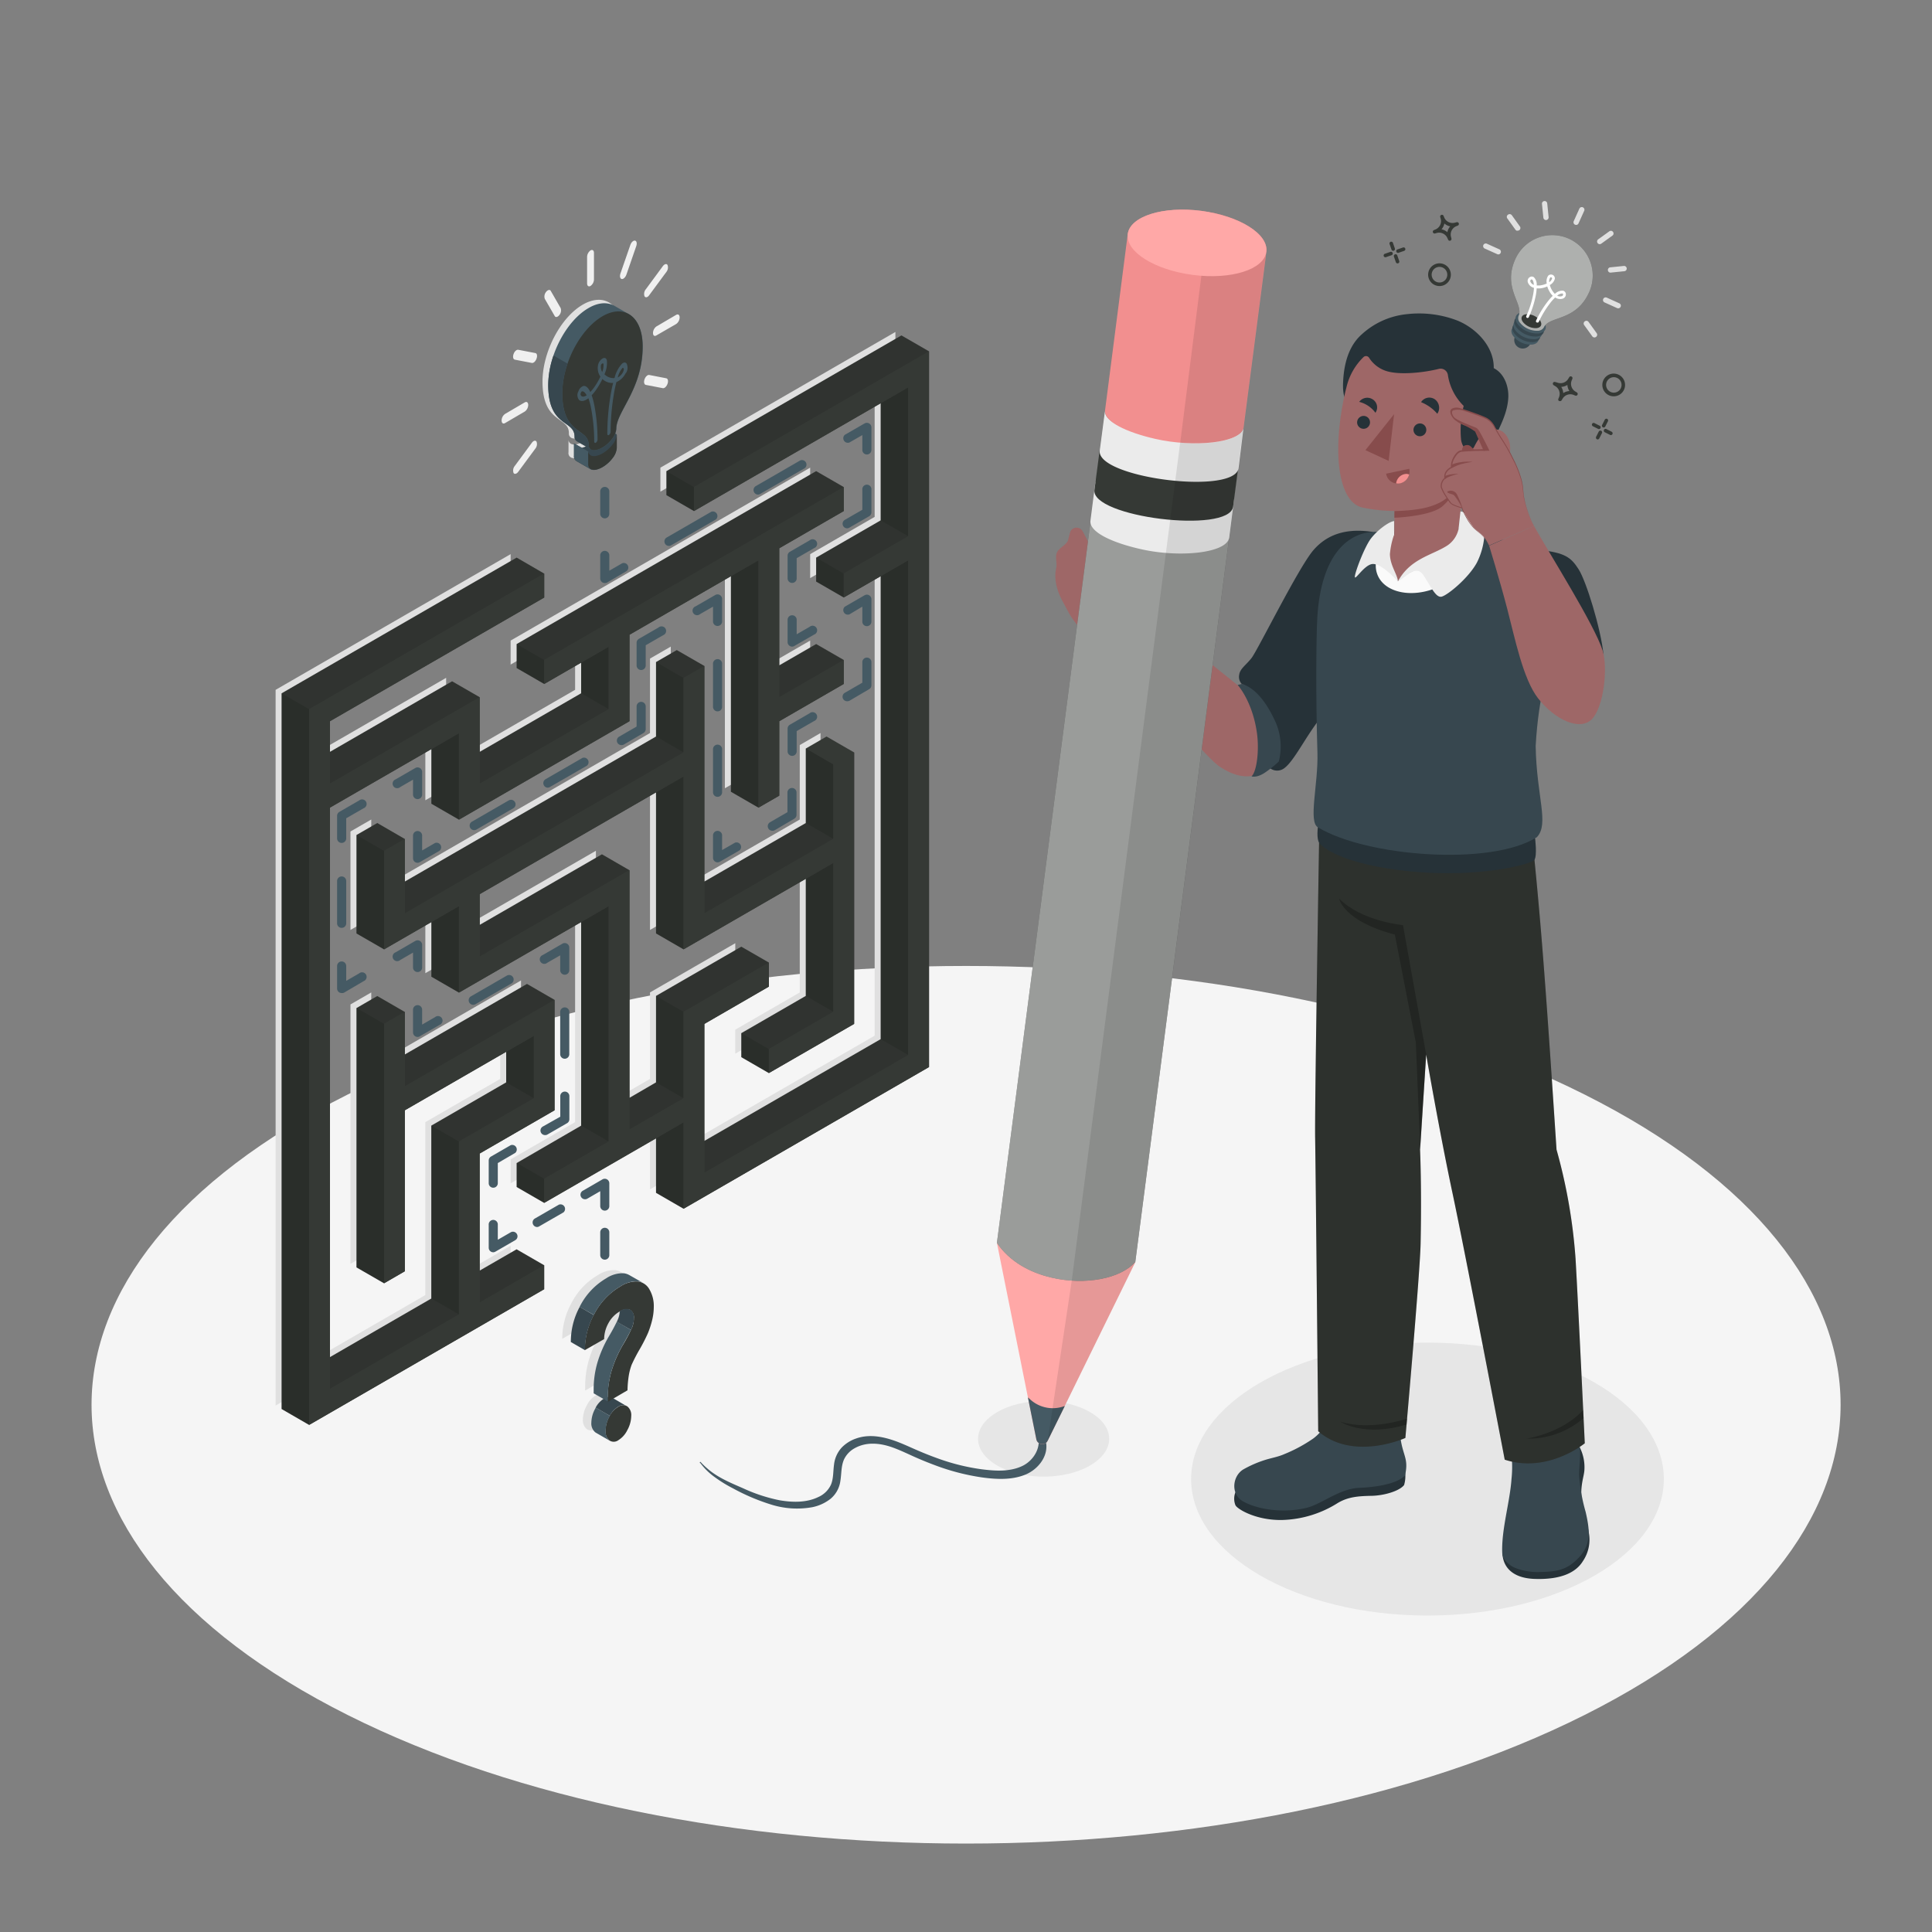 <svg xmlns="http://www.w3.org/2000/svg" viewBox="0 0 500 500"><rect x="0" y="0" width="500" height="500" fill="#808080" stroke="none"/><g id="freepik--Floor--inject-4"><path id="freepik--floor--inject-4" d="M90,443.85C1.59,399.5,1.59,327.6,90,283.25s231.68-44.35,320.06,0,88.38,116.25,0,160.6S178.36,488.2,90,443.85Z" style="fill:#f5f5f5"></path></g><g id="freepik--Shadows--inject-4"><ellipse id="freepik--Shadow--inject-4" cx="369.43" cy="382.78" rx="61.17" ry="35.32" style="fill:#e6e6e6"></ellipse><path id="freepik--shadow--inject-4" d="M282.09,365.44c6.63,3.82,6.63,10,0,13.84s-17.36,3.83-24,0-6.62-10,0-13.84S275.47,361.61,282.09,365.44Z" style="fill:#e6e6e6"></path><g id="freepik--shadow--inject-4"><polygon points="76.7 181.63 76.7 197.8 115.46 175.42 115.46 197.8 148.84 178.52 148.84 162.35 132.15 171.99 132.15 165.78 209.67 121.03 209.67 127.24 192.97 136.87 192.98 175.42 209.67 165.78 209.67 171.99 192.97 181.63 192.98 200.9 187.6 204 187.6 139.98 154.22 159.25 154.22 181.63 110.08 207.11 110.08 184.73 76.7 204 76.7 354.44 110.08 335.16 110.08 290.41 129.46 279.22 129.46 263.05 96.08 282.32 96.08 323.97 90.7 327.08 90.7 259.95 96.08 256.84 96.08 276.12 134.84 253.74 134.84 282.32 115.46 293.51 115.46 332.06 132.15 322.42 132.15 328.63 71.33 363.75 71.33 178.53 132.15 143.41 132.15 149.62 76.7 181.63" style="fill:#e0e0e0"></polygon><polygon points="231.73 271.13 168.22 307.8 168.22 285.43 132.15 306.25 132.15 300.05 148.84 290.41 148.84 229.49 110.08 251.86 110.08 229.49 90.7 240.67 90.7 215.19 96.08 212.09 96.08 231.36 168.22 189.71 168.22 170.44 173.6 167.34 173.6 231.36 206.98 212.09 206.98 192.82 212.35 189.71 212.35 259.95 190.29 272.69 190.29 266.48 206.98 256.84 206.98 218.3 168.22 240.67 168.22 195.92 115.46 226.38 115.46 242.55 154.22 220.18 154.22 287.31 168.22 279.22 168.22 256.84 190.29 244.1 190.29 250.31 173.6 259.95 173.6 298.49 226.36 268.03 226.36 139.98 209.67 149.61 209.67 143.41 226.36 133.77 226.36 95.22 170.91 127.24 170.91 121.03 231.73 85.91 231.73 271.13" style="fill:#e0e0e0"></polygon></g></g><g id="freepik--Labyrinth--inject-4"><g id="freepik--labyrinth--inject-4"><path d="M133.71,144.31,72.88,179.43V364.65L80,368.77l60.82-35.12v-6.21l-7.13-4.12-9.56,5.52V298.53l19.38-11.19V258.76l-7.13-4.12L104.77,272.9v-11l-7.13-4.12-5.38,3.11V328l7.14,4.12,5.37-3.11V287.34L131,272.19v7.93l-19.38,11.19v44.75L85.39,351.22V209l26.25-15.15V208l7.14,4.12,44.13-25.48V164.27l26.25-15.15V204.9l7.13,4.12,5.38-3.1V186.65L218.36,177V170.8l-7.14-4.12-9.55,5.52V141.89l16.69-9.63v-6.21l-7.14-4.12-77.51,44.75v6.21l7.13,4.12,9.56-5.52v7.93l-26.25,15.16V180.44L117,176.32,85.39,194.58v-7.93l55.45-32v-6.2Z" style="fill:#353935"></path><path d="M240.43,90.93l-7.14-4.12-60.82,35.12v6.21l7.13,4.12,48.32-27.9v30.31l-16.7,9.64v6.2l7.14,4.12,9.56-5.51V268.93l-45.63,26.34V265L199,255.33v-6.21L191.85,245l-22.07,12.74v22.38l-6.87,4v-58.9l-7.13-4.12-31.63,18.26V231.4l45.63-26.34v36.51l7.13,4.12,31.63-18.26v30.31l-16.69,9.64v6.21l7.13,4.12L221.05,265V194.73l-7.14-4.12-5.37,3.11V213l-26.25,15.15V172.35l-7.14-4.11-5.37,3.1v19.27l-65,37.53v-11L97.64,213l-5.38,3.1v25.48l7.14,4.12,12.24-7.07v14.14l7.14,4.12,31.62-18.26v52.69L133.71,301v6.2l7.13,4.12,28.94-16.7V308.7l7.13,4.12,63.52-36.67Z" style="fill:#353935"></path><g style="opacity:0.1"><polygon points="140.84 148.43 133.71 144.31 72.88 179.43 80.02 183.54 140.84 148.43"></polygon><polygon points="179.6 126.05 172.47 121.93 233.29 86.81 240.43 90.93 179.6 126.05"></polygon><polygon points="124.15 180.44 117.02 176.32 85.39 194.58 85.39 202.82 124.15 180.44"></polygon><polygon points="150.4 179.42 157.53 183.54 124.15 202.82 124.15 194.58 150.4 179.42"></polygon><polygon points="218.36 126.05 211.22 121.93 133.71 166.69 140.84 170.8 218.36 126.05"></polygon><polygon points="218.36 148.43 235.05 138.79 227.92 134.67 211.22 144.31 218.36 148.43"></polygon><polygon points="218.36 170.8 211.22 166.68 201.7 172.15 201.67 180.44 218.36 170.8"></polygon><polygon points="176.91 175.46 169.78 171.34 175.15 168.24 182.29 172.35 176.91 175.46"></polygon><polygon points="169.78 190.61 104.77 228.14 104.77 236.38 176.91 194.73 169.78 190.61"></polygon><polygon points="104.77 217.11 99.4 220.21 92.26 216.09 97.64 212.99 104.77 217.11"></polygon><polygon points="99.4 264.97 104.77 261.86 97.64 257.74 92.26 260.85 99.4 264.97"></polygon><polygon points="118.78 340.18 111.64 336.06 85.39 351.22 85.39 359.45 118.78 340.18"></polygon><polygon points="140.84 327.44 133.71 323.32 124.15 328.84 124.15 337.08 140.84 327.44"></polygon><polygon points="131.02 280.12 138.16 284.24 118.78 295.43 111.64 291.31 131.02 280.12"></polygon><polygon points="143.53 258.76 104.77 281.14 104.77 272.9 136.4 254.64 143.53 258.76"></polygon><polygon points="124.15 247.57 162.91 225.19 155.78 221.07 124.15 239.33 124.15 247.57"></polygon><polygon points="133.71 300.94 150.4 291.31 157.53 295.43 140.84 305.06 133.71 300.94"></polygon><polygon points="169.78 280.12 176.91 284.24 162.91 292.32 162.91 284.08 169.78 280.12"></polygon><polygon points="169.78 257.74 191.85 245 198.98 249.12 176.91 261.86 169.78 257.74"></polygon><polygon points="182.29 303.51 235.05 273.05 227.92 268.93 182.29 295.27 182.29 303.51"></polygon><polygon points="215.67 261.86 198.98 271.5 191.85 267.38 208.54 257.74 215.67 261.86"></polygon><polygon points="215.67 217.11 182.29 236.38 182.29 228.14 208.54 212.99 215.67 217.11"></polygon></g><g style="opacity:0.2"><polygon points="80.02 368.76 80.02 183.54 72.88 179.43 72.88 364.65 80.02 368.76"></polygon><polygon points="179.6 132.26 179.6 126.05 172.47 121.93 172.47 128.14 179.6 132.26"></polygon><polygon points="157.53 183.54 157.53 167.37 150.4 171.49 150.4 179.42 157.53 183.54"></polygon><polygon points="140.84 177.01 140.84 170.8 133.71 166.69 133.71 172.89 140.84 177.01"></polygon><polygon points="235.05 138.79 227.92 134.67 227.92 104.36 235.05 100.24 235.05 138.79"></polygon><polygon points="218.36 154.63 218.36 148.43 211.22 144.31 211.22 150.51 218.36 154.63"></polygon><polygon points="196.29 209.02 189.16 204.91 189.16 149.12 196.29 145 196.29 209.02"></polygon><polygon points="176.91 194.73 176.91 175.46 169.78 171.34 169.78 190.61 176.91 194.73"></polygon><polygon points="99.4 245.69 99.4 220.21 92.26 216.09 92.26 241.57 99.4 245.69"></polygon><polygon points="176.91 200.94 169.78 205.06 169.78 241.57 176.91 245.69 176.91 200.94"></polygon><polygon points="118.78 212.13 118.78 189.75 111.64 193.87 111.64 208.01 118.78 212.13"></polygon><polygon points="99.4 332.1 99.4 264.97 92.26 260.85 92.26 327.98 99.4 332.1"></polygon><polygon points="118.78 340.18 118.78 295.43 111.64 291.31 111.64 336.06 118.78 340.18"></polygon><polygon points="138.16 284.24 138.16 268.07 131.02 272.19 131.02 280.12 138.16 284.24"></polygon><polygon points="118.78 256.88 118.78 234.5 111.64 238.62 111.64 252.76 118.78 256.88"></polygon><polygon points="150.4 238.62 157.53 234.5 157.53 295.43 150.4 291.31 150.4 238.62"></polygon><polygon points="140.84 311.27 133.71 307.15 133.71 300.94 140.84 305.06 140.84 311.27"></polygon><polygon points="176.91 284.24 176.91 261.86 169.78 257.74 169.78 280.12 176.91 284.24"></polygon><polygon points="176.91 312.82 176.91 290.45 169.78 294.57 169.78 308.7 176.91 312.82"></polygon><polygon points="235.05 273.05 235.05 145 227.92 149.12 227.92 268.93 235.05 273.05"></polygon><polygon points="198.98 277.71 198.98 271.5 191.85 267.38 191.85 273.59 198.98 277.71"></polygon><polygon points="215.67 261.86 215.67 223.31 208.54 227.44 208.54 257.74 215.67 261.86"></polygon><polygon points="215.67 217.11 215.67 197.84 208.54 193.72 208.54 212.99 215.67 217.11"></polygon></g><polygon points="85.39 186.65 85.39 202.82 124.15 180.44 124.15 202.82 157.53 183.54 157.53 167.37 140.84 177.01 140.84 170.8 218.36 126.05 218.36 132.26 201.67 141.89 201.67 180.44 218.36 170.8 218.36 177.01 201.67 186.65 201.67 205.92 196.29 209.02 196.29 145 162.91 164.27 162.91 186.65 118.78 212.13 118.78 189.75 85.39 209.02 85.39 359.45 118.78 340.18 118.78 295.43 138.16 284.24 138.16 268.07 104.77 287.34 104.77 328.99 99.4 332.1 99.4 264.97 104.77 261.86 104.77 281.14 143.53 258.76 143.53 287.34 124.15 298.53 124.15 337.08 140.84 327.44 140.84 333.65 80.02 368.76 80.02 183.54 140.84 148.43 140.84 154.63 85.39 186.65" style="fill:#353935"></polygon><polygon points="240.43 276.15 176.91 312.82 176.91 290.45 140.84 311.27 140.84 305.06 157.53 295.43 157.53 234.5 118.78 256.88 118.78 234.5 99.4 245.69 99.4 220.21 104.77 217.11 104.77 236.38 176.91 194.73 176.91 175.46 182.29 172.35 182.29 236.38 215.67 217.11 215.67 197.84 221.05 194.73 221.05 264.96 198.98 277.71 198.98 271.5 215.67 261.86 215.67 223.31 176.91 245.69 176.91 200.94 124.15 231.4 124.15 247.57 162.91 225.19 162.91 292.32 176.91 284.24 176.91 261.86 198.98 249.12 198.98 255.33 182.29 264.97 182.29 303.51 235.05 273.05 235.05 145 218.36 154.63 218.36 148.43 235.05 138.79 235.05 100.24 179.6 132.26 179.6 126.05 240.43 90.93 240.43 276.15" style="fill:#353935"></polygon></g></g><g id="freepik--Line--inject-4"><g id="freepik--line--inject-4"><path d="M156.52,326h0a1.18,1.18,0,0,1-1.18-1.18v-5.89a1.18,1.18,0,0,1,1.18-1.18h0a1.17,1.17,0,0,1,1.17,1.18v5.89A1.17,1.17,0,0,1,156.52,326Z" style="fill:#455a64"></path><path d="M156.52,313.31h0a1.18,1.18,0,0,1-1.18-1.18v-3.85L152,310.21a1.18,1.18,0,0,1-1.61-.43,1.17,1.17,0,0,1,.43-1.61l5.1-2.95a1.18,1.18,0,0,1,1.77,1v5.89A1.17,1.17,0,0,1,156.52,313.31Z" style="fill:#455a64"></path><path d="M139,317.55a1.16,1.16,0,0,1-1-.59,1.17,1.17,0,0,1,.43-1.61l6.22-3.59a1.18,1.18,0,0,1,1.18,2l-6.23,3.59A1.1,1.1,0,0,1,139,317.55Z" style="fill:#455a64"></path><path d="M127.65,324.09a1.27,1.27,0,0,1-.59-.16,1.18,1.18,0,0,1-.58-1V317a1.18,1.18,0,1,1,2.35,0v3.85l3.34-1.93a1.17,1.17,0,0,1,1.6.44,1.16,1.16,0,0,1-.43,1.6l-5.1,2.95A1.21,1.21,0,0,1,127.65,324.09Z" style="fill:#455a64"></path><path d="M127.65,307.38a1.17,1.17,0,0,1-1.17-1.17v-5.89a1.18,1.18,0,0,1,.58-1l5.11-2.95a1.18,1.18,0,0,1,1.17,2L128.83,301v5.21A1.17,1.17,0,0,1,127.65,307.38Z" style="fill:#455a64"></path><path d="M141.05,293.76a1.18,1.18,0,0,1-.59-2.2L145,289v-5.21a1.18,1.18,0,1,1,2.35,0v5.89a1.18,1.18,0,0,1-.59,1l-5.1,2.94A1.14,1.14,0,0,1,141.05,293.76Z" style="fill:#455a64"></path><path d="M146.15,274a1.17,1.17,0,0,1-1.17-1.18V262a1.18,1.18,0,1,1,2.35,0v10.89A1.18,1.18,0,0,1,146.15,274Z" style="fill:#455a64"></path><path d="M146.15,252.26a1.17,1.17,0,0,1-1.17-1.17v-3.85l-3.34,1.92a1.18,1.18,0,1,1-1.18-2l5.1-2.94a1.18,1.18,0,0,1,1.18,0,1.17,1.17,0,0,1,.59,1v5.89A1.17,1.17,0,0,1,146.15,252.26Z" style="fill:#455a64"></path><path d="M122.47,260.05a1.18,1.18,0,0,1-.59-2.2l9.29-5.36a1.17,1.17,0,0,1,1.61.43,1.19,1.19,0,0,1-.43,1.61l-9.3,5.36A1.1,1.1,0,0,1,122.47,260.05Z" style="fill:#455a64"></path><path d="M108.07,268.36a1.14,1.14,0,0,1-.59-.16,1.18,1.18,0,0,1-.59-1v-5.89a1.18,1.18,0,0,1,2.36,0v3.85l3.33-1.92a1.18,1.18,0,1,1,1.18,2l-5.1,2.94A1.14,1.14,0,0,1,108.07,268.36Z" style="fill:#455a64"></path><path d="M108.07,251.56a1.18,1.18,0,0,1-1.18-1.18v-3.85l-3.33,1.93a1.18,1.18,0,1,1-1.18-2l5.1-2.95a1.18,1.18,0,0,1,1.77,1v5.89A1.18,1.18,0,0,1,108.07,251.56Z" style="fill:#455a64"></path><path d="M88.42,257a1.23,1.23,0,0,1-.59-.15,1.19,1.19,0,0,1-.59-1V250a1.18,1.18,0,0,1,2.36,0v3.85l3.33-1.93a1.18,1.18,0,1,1,1.18,2l-5.1,3A1.23,1.23,0,0,1,88.42,257Z" style="fill:#455a64"></path><path d="M88.42,240.13A1.17,1.17,0,0,1,87.24,239V228a1.18,1.18,0,0,1,2.36,0v11A1.17,1.17,0,0,1,88.42,240.13Z" style="fill:#455a64"></path><path d="M88.42,218.15A1.18,1.18,0,0,1,87.24,217v-5.89a1.19,1.19,0,0,1,.59-1l5.1-2.94a1.18,1.18,0,1,1,1.18,2l-4.51,2.6V217A1.18,1.18,0,0,1,88.42,218.15Z" style="fill:#455a64"></path><path d="M108.07,206.81a1.18,1.18,0,0,1-1.18-1.18v-3.85l-3.33,1.92a1.18,1.18,0,1,1-1.18-2l5.1-2.94a1.18,1.18,0,0,1,1.77,1v5.89A1.18,1.18,0,0,1,108.07,206.81Z" style="fill:#455a64"></path><path d="M108.07,223.29a1.23,1.23,0,0,1-.59-.15,1.2,1.2,0,0,1-.59-1v-5.89a1.18,1.18,0,0,1,2.36,0v3.85l3.33-1.93a1.18,1.18,0,0,1,1.18,2l-5.1,2.95A1.23,1.23,0,0,1,108.07,223.29Z" style="fill:#455a64"></path><path d="M122.7,214.85a1.2,1.2,0,0,1-1-.59,1.18,1.18,0,0,1,.43-1.61l9.54-5.51a1.17,1.17,0,0,1,1.6.44,1.16,1.16,0,0,1-.43,1.6l-9.53,5.51A1.24,1.24,0,0,1,122.7,214.85Zm19.07-11a1.16,1.16,0,0,1-1-.59,1.17,1.17,0,0,1,.43-1.61l9.53-5.5a1.18,1.18,0,0,1,1.18,2l-9.54,5.5A1.1,1.1,0,0,1,141.77,203.84Z" style="fill:#455a64"></path><path d="M160.83,192.83a1.17,1.17,0,0,1-.59-2.19l4.51-2.61v-5.21a1.18,1.18,0,0,1,2.36,0v5.89a1.19,1.19,0,0,1-.59,1l-5.1,3A1.26,1.26,0,0,1,160.83,192.83Z" style="fill:#455a64"></path><path d="M165.93,173.4a1.18,1.18,0,0,1-1.18-1.18v-5.89a1.19,1.19,0,0,1,.59-1l5.1-2.94a1.18,1.18,0,1,1,1.18,2l-4.51,2.6v5.21A1.18,1.18,0,0,1,165.93,173.4Z" style="fill:#455a64"></path><path d="M185.7,162a1.17,1.17,0,0,1-1.17-1.17V157l-3.34,1.92a1.18,1.18,0,1,1-1.17-2l5.1-2.94a1.18,1.18,0,0,1,1.76,1v5.89A1.17,1.17,0,0,1,185.7,162Z" style="fill:#455a64"></path><path d="M185.7,206.22a1.17,1.17,0,0,1-1.17-1.18V194a1.18,1.18,0,1,1,2.35,0v11A1.18,1.18,0,0,1,185.7,206.22Zm0-22.12a1.17,1.17,0,0,1-1.17-1.17V171.87a1.18,1.18,0,1,1,2.35,0v11.06A1.17,1.17,0,0,1,185.7,184.1Z" style="fill:#455a64"></path><path d="M185.7,223.17a1.1,1.1,0,0,1-.58-.16,1.17,1.17,0,0,1-.59-1V216.1a1.18,1.18,0,0,1,2.35,0V220l3.34-1.92a1.18,1.18,0,0,1,1.17,2l-5.1,2.94A1.11,1.11,0,0,1,185.7,223.17Z" style="fill:#455a64"></path><path d="M199.87,215a1.18,1.18,0,0,1-.59-2.2l4.51-2.61V205a1.18,1.18,0,0,1,2.35,0v5.89a1.17,1.17,0,0,1-.59,1l-5.1,3A1.1,1.1,0,0,1,199.87,215Z" style="fill:#455a64"></path><path d="M205,195.62a1.17,1.17,0,0,1-1.17-1.18v-5.89a1.17,1.17,0,0,1,.59-1l5.1-2.95a1.18,1.18,0,1,1,1.17,2l-4.51,2.6v5.21A1.18,1.18,0,0,1,205,195.62Z" style="fill:#455a64"></path><path d="M219.24,181.48a1.17,1.17,0,0,1-.59-2.19l4.52-2.61v-5.21a1.18,1.18,0,1,1,2.35,0v5.89a1.17,1.17,0,0,1-.59,1l-5.1,3A1.23,1.23,0,0,1,219.24,181.48Z" style="fill:#455a64"></path><path d="M224.34,162.05a1.17,1.17,0,0,1-1.17-1.18V157L219.83,159a1.18,1.18,0,0,1-1.18-2l5.11-2.95a1.18,1.18,0,0,1,1.76,1v5.89A1.18,1.18,0,0,1,224.34,162.05Z" style="fill:#455a64"></path><path d="M205,167.35a1.1,1.1,0,0,1-.58-.16,1.17,1.17,0,0,1-.59-1v-5.89a1.18,1.18,0,0,1,2.35,0v3.85l3.34-1.92a1.18,1.18,0,1,1,1.17,2l-5.1,2.94A1.11,1.11,0,0,1,205,167.35Z" style="fill:#455a64"></path><path d="M205,150.86a1.17,1.17,0,0,1-1.17-1.17V143.8a1.17,1.17,0,0,1,.59-1l5.1-2.95a1.18,1.18,0,1,1,1.17,2l-4.51,2.61v5.21A1.17,1.17,0,0,1,205,150.86Z" style="fill:#455a64"></path><path d="M219.24,136.73a1.18,1.18,0,0,1-.59-2.2l4.52-2.6v-5.21a1.18,1.18,0,1,1,2.35,0v5.89a1.17,1.17,0,0,1-.59,1l-5.1,2.94A1.14,1.14,0,0,1,219.24,136.73Z" style="fill:#455a64"></path><path d="M224.34,117.62a1.17,1.17,0,0,1-1.17-1.17V112.6l-3.34,1.92a1.18,1.18,0,0,1-1.18-2l5.11-2.94a1.18,1.18,0,0,1,1.76,1v5.89A1.17,1.17,0,0,1,224.34,117.62Z" style="fill:#455a64"></path><path d="M173.14,141.29a1.17,1.17,0,0,1-.59-2.19l11.53-6.66a1.18,1.18,0,0,1,1.18,2l-11.53,6.66A1.23,1.23,0,0,1,173.14,141.29ZM196.19,128a1.18,1.18,0,0,1-.59-2.2l11.53-6.66a1.18,1.18,0,0,1,1.18,2l-11.53,6.66A1.14,1.14,0,0,1,196.19,128Z" style="fill:#455a64"></path><path d="M156.52,150.89a1.2,1.2,0,0,1-.59-.15,1.17,1.17,0,0,1-.59-1v-5.89a1.18,1.18,0,1,1,2.35,0v3.85l3.33-1.93a1.18,1.18,0,0,1,1.18,2l-5.1,3A1.26,1.26,0,0,1,156.52,150.89Z" style="fill:#455a64"></path><path d="M156.52,134.15a1.18,1.18,0,0,1-1.18-1.18v-5.89a1.18,1.18,0,0,1,2.35,0V133A1.17,1.17,0,0,1,156.52,134.15Z" style="fill:#455a64"></path></g></g><g id="freepik--Icons--inject-4"><g id="freepik--idea-icon--inject-4"><path d="M150.82,78.84c-5.75,3.33-10.42,12.24-10.42,19.91,0,11,6.83,8.92,6.83,13.36a1.24,1.24,0,0,0,1.05,1.35c1.4.27,3.68-1,5.08-2.93a4.64,4.64,0,0,0,1-2.57h0c0-4.44,6.83-10.21,6.83-21.24C161.24,79.05,156.57,75.52,150.82,78.84Zm6,14.71a4.74,4.74,0,0,1-2.4,2.33c-.22.86-.44,1.87-.64,3a61.2,61.2,0,0,0-.86,9.86,1,1,0,0,1-.42.83h0c-.23.14-.42,0-.43-.31A62.11,62.11,0,0,1,153,99.13c.18-1.1.4-2.12.63-3a3.2,3.2,0,0,1-1.1-.08,3.71,3.71,0,0,1-1.68-.92,19,19,0,0,1-1.68,2.86,13,13,0,0,1-1.1,1.35,17.7,17.7,0,0,1,.63,2.32,47.13,47.13,0,0,1,.89,9.15,1,1,0,0,1-.44.81c-.24.13-.43,0-.42-.34a47.29,47.29,0,0,0-.86-8.86,15.38,15.38,0,0,0-.65-2.31c-1.05.81-1.9.88-2.39.45a2,2,0,0,1-.19-2.26,2.19,2.19,0,0,1,1.17-1.33c.68-.21,1.34.33,1.91,1.52a10.56,10.56,0,0,0,1-1.21,17.6,17.6,0,0,0,1.6-2.77,3.93,3.93,0,0,1-.63-2.86,2.68,2.68,0,0,1,1.16-1.81c.57-.33,1-.15,1.16.47a7.25,7.25,0,0,1-.63,3.59,3.31,3.31,0,0,0,1.6.91,2.65,2.65,0,0,0,1,.06,8.41,8.41,0,0,1,1.91-3.72c.45-.37.87-.38,1.17,0A2.53,2.53,0,0,1,156.84,93.55Z" style="fill:#e0e0e0"></path><path d="M154.53,109.36v3.53a4.75,4.75,0,0,1-1.09,2.65c-1.44,1.94-3.8,3.3-5.24,3a1.28,1.28,0,0,1-1.07-1.49V113.9A1.26,1.26,0,0,0,148.2,115c1.44.28,3.8-1.08,5.24-3A4.7,4.7,0,0,0,154.53,109.36Z" style="fill:#e0e0e0"></path><path d="M156,110.26a4.7,4.7,0,0,1-1.09,2.64,7.69,7.69,0,0,1-4.36,3l-2-1.13V118a1.37,1.37,0,0,0,.58,1.31l3.68,2.12a1.25,1.25,0,0,0,.46.16c1.44.28,3.79-1.08,5.23-3a4.75,4.75,0,0,0,1.09-2.65v-3.53Z" style="fill:#37474f"></path><path d="M149.18,119.28l3.68,2.12a1.25,1.25,0,0,0,.46.16,2.37,2.37,0,0,0,.47,0l-1.55-1.52v-3.18l-1.69-1h0l-2-1.13V118A1.37,1.37,0,0,0,149.18,119.28Z" style="fill:#455a64"></path><path d="M159.11,79.2c-1.83-1.06-4.21-1-6.82.54-5.75,3.32-10.41,12.24-10.41,19.91,0,11,6.82,8.92,6.82,13.36a1.29,1.29,0,0,0,.59,1.18l3.64,2.1a1.33,1.33,0,0,0,.46.17c1.41.27,3.68-1,5.09-2.93a4.64,4.64,0,0,0,1.05-2.57c0-4.44,6.82-10.21,6.82-21.24,0-4.19-1.39-7.15-3.6-8.42Z" style="fill:#455a64"></path><path d="M161.05,95.28a6.42,6.42,0,0,0-1.19,2.42,3.24,3.24,0,0,0,1.38-1.41c.08-.16.33-.72.12-1A.19.19,0,0,0,161.05,95.28Z" style="fill:#353935"></path><path d="M155.85,94.09a.65.65,0,0,0-.33.5,2.65,2.65,0,0,0,.33,1.69,4.64,4.64,0,0,0,.33-2.07C156.14,94.05,156.07,94,155.85,94.09Z" style="fill:#353935"></path><path d="M150.64,101.29l-.06,0a.66.66,0,0,0-.24.36.68.68,0,0,0,.12.84c.27.23.76.22,1.37-.19C151.37,101.48,150.93,101.2,150.64,101.29Z" style="fill:#353935"></path><path d="M155.93,81.84c-5.75,3.33-10.41,12.24-10.41,19.91,0,11,6.82,8.92,6.82,13.36a1.24,1.24,0,0,0,1,1.35c1.41.27,3.68-1,5.09-2.93a4.64,4.64,0,0,0,1.05-2.57h0c0-4.44,6.82-10.21,6.82-21.24C166.35,82.05,161.69,78.52,155.93,81.84Zm6,14.71a4.78,4.78,0,0,1-2.4,2.33c-.23.86-.45,1.87-.64,3a59.85,59.85,0,0,0-.86,9.86,1.07,1.07,0,0,1-.43.83h0c-.24.14-.43,0-.43-.31a61.39,61.39,0,0,1,.88-10.17c.19-1.1.4-2.13.64-3a3.17,3.17,0,0,1-1.1-.08,3.8,3.8,0,0,1-1.69-.92,18.65,18.65,0,0,1-1.68,2.86,10.82,10.82,0,0,1-1.1,1.35,17.18,17.18,0,0,1,.64,2.32,46.67,46.67,0,0,1,.88,9.14,1.07,1.07,0,0,1-.43.82c-.24.13-.43,0-.43-.34a46.33,46.33,0,0,0-.86-8.86,15.51,15.51,0,0,0-.64-2.31c-1.05.81-1.9.87-2.4.45a2,2,0,0,1-.18-2.26,2.16,2.16,0,0,1,1.17-1.33c.68-.21,1.34.33,1.9,1.52a10.39,10.39,0,0,0,1-1.21,17.37,17.37,0,0,0,1.61-2.77,3.88,3.88,0,0,1-.63-2.86,2.63,2.63,0,0,1,1.15-1.81c.58-.33,1-.15,1.16.47a7,7,0,0,1-.63,3.59,3.35,3.35,0,0,0,1.61.91,2.64,2.64,0,0,0,1,.06A8.32,8.32,0,0,1,161,94.1c.45-.37.88-.38,1.17,0A2.53,2.53,0,0,1,162,96.55Z" style="fill:#353935"></path><path d="M159.64,112.36v3.53a4.75,4.75,0,0,1-1.09,2.65c-1.44,1.94-3.79,3.3-5.23,3a1.3,1.3,0,0,1-1.08-1.49v-3.18a1.28,1.28,0,0,0,1.08,1.14c1.44.28,3.79-1.08,5.23-3A4.7,4.7,0,0,0,159.64,112.36Z" style="fill:#353935"></path><path d="M152.89,116.26c-.54-.31-3.48-2-3.6-2.07a1.29,1.29,0,0,1-.59-1.18c0-4.44-6.82-2.33-6.82-13.36A24,24,0,0,1,143.25,92c1.26.73,2.89,1.68,3.64,2.1a24,24,0,0,0-1.37,7.68c0,11,6.82,8.92,6.82,13.36A1.28,1.28,0,0,0,152.89,116.26Z" style="fill:#37474f"></path><path d="M153.39,116.46a1.33,1.33,0,0,1-.46-.17A1.57,1.57,0,0,0,153.39,116.46Z" style="fill:#37474f"></path><path d="M152.83,74c-.49.29-.89,0-.89-.67V66.5a2.14,2.14,0,0,1,.89-1.7c.49-.28.89,0,.89.67v6.82A2.12,2.12,0,0,1,152.83,74Z" style="fill:#f0f0f0"></path><path d="M144.77,81.52c-.43.57-1,.69-1.21.27L141,77.36a1.86,1.86,0,0,1,.32-1.8c.43-.57,1-.69,1.22-.27l2.55,4.43A1.86,1.86,0,0,1,144.77,81.52Z" style="fill:#f0f0f0"></path><path d="M138.86,92.8c-.24.71-.78,1.21-1.21,1.13l-4.42-.85c-.43-.08-.57-.72-.33-1.43s.79-1.21,1.21-1.13l4.43.85C139,91.45,139.11,92.09,138.86,92.8Z" style="fill:#f0f0f0"></path><path d="M136.7,104.8a2.14,2.14,0,0,1-.88,1.7l-5.12,3c-.49.28-.88,0-.88-.67a2.11,2.11,0,0,1,.88-1.7l5.12-3C136.31,103.85,136.7,104.15,136.7,104.8Z" style="fill:#f0f0f0"></path><path d="M138.86,114.31a1.86,1.86,0,0,1-.32,1.8l-4.43,6c-.42.57-1,.69-1.21.27a1.86,1.86,0,0,1,.33-1.8l4.42-6C138.08,114,138.62,113.88,138.86,114.31Z" style="fill:#f0f0f0"></path><path d="M166.8,98.18c.25-.71.79-1.22,1.21-1.14l4.43.86c.42.08.57.72.32,1.42s-.78,1.22-1.21,1.14l-4.42-.85C166.7,99.52,166.56,98.88,166.8,98.18Z" style="fill:#f0f0f0"></path><path d="M169,86.18a2.12,2.12,0,0,1,.89-1.7l5.11-3c.49-.28.89,0,.89.67a2.15,2.15,0,0,1-.89,1.7l-5.11,2.95C169.36,87.13,169,86.83,169,86.18Z" style="fill:#f0f0f0"></path><path d="M166.8,76.67a1.87,1.87,0,0,1,.33-1.8l4.42-6c.43-.58,1-.7,1.21-.27a1.86,1.86,0,0,1-.32,1.8l-4.43,6C167.59,77,167.05,77.1,166.8,76.67Z" style="fill:#f0f0f0"></path><path d="M160.9,72.21c-.43-.08-.57-.72-.33-1.43l2.56-7.38c.24-.71.78-1.21,1.21-1.13s.57.72.32,1.43l-2.55,7.38C161.86,71.78,161.32,72.29,160.9,72.21Z" style="fill:#f0f0f0"></path></g><g id="freepik--question-icon--inject-4"><path d="M154.13,361.15a2.07,2.07,0,0,1,2.36-.1,2.91,2.91,0,0,1,1,2.5,7.66,7.66,0,0,1-1,3.62,6.35,6.35,0,0,1-2.32,2.62,2,2,0,0,1-2.32.06,3,3,0,0,1-1-2.51,7.69,7.69,0,0,1,1-3.6A6.14,6.14,0,0,1,154.13,361.15Z" style="fill:#e0e0e0"></path><path d="M150.51,343.63l-5,2.86a19.27,19.27,0,0,1,2.5-9.47,17.66,17.66,0,0,1,6.68-7,7.56,7.56,0,0,1,4.55-1.31,4,4,0,0,1,3,2.05,8.53,8.53,0,0,1,1.12,4.55,14.61,14.61,0,0,1-.36,3.13,23,23,0,0,1-1.13,3.61,43,43,0,0,1-2.18,4.24,41.64,41.64,0,0,0-2.06,4,14.25,14.25,0,0,0-.7,2.59,27.1,27.1,0,0,0-.36,4l-5.13,3,0-1.13a24.53,24.53,0,0,1,.93-6.68,30.54,30.54,0,0,1,3-6.92,43.46,43.46,0,0,0,2.42-4.63,6.55,6.55,0,0,0,.42-2.31,2.21,2.21,0,0,0-1-2.16c-.67-.36-1.58-.21-2.71.45a7.67,7.67,0,0,0-2.86,3A8.67,8.67,0,0,0,150.51,343.63Z" style="fill:#e0e0e0"></path><path d="M160,364.08a2.07,2.07,0,0,1,2.36-.1,2.87,2.87,0,0,1,1,2.49,7.76,7.76,0,0,1-1,3.63,6.3,6.3,0,0,1-2.33,2.62,2,2,0,0,1-2.32.06,3,3,0,0,1-1-2.51,7.68,7.68,0,0,1,.94-3.6A6.2,6.2,0,0,1,160,364.08Z" style="fill:#353935"></path><path d="M157.9,372.91h0l-3.66-2.11-.2-.13a3,3,0,0,1-1-2.52,7.75,7.75,0,0,1,1-3.6l.13-.25,3.67,2.12-.14.25a7.68,7.68,0,0,0-.94,3.6,3,3,0,0,0,.95,2.51Z" style="fill:#455a64"></path><path d="M162.18,363.88a2.12,2.12,0,0,0-2.21.19,5.93,5.93,0,0,0-2.15,2.34l-3.67-2.12a6.15,6.15,0,0,1,2-2.24l.15-.09a3,3,0,0,1,1-.39,1.73,1.73,0,0,1,1.21.19l.24.14,3.42,2Z" style="fill:#37474f"></path><path d="M156.35,346.56l-5,2.86a19.16,19.16,0,0,1,2.5-9.47,17.66,17.66,0,0,1,6.68-7,7.53,7.53,0,0,1,4.54-1.31,4,4,0,0,1,3,2.05,8.53,8.53,0,0,1,1.13,4.55,14.61,14.61,0,0,1-.36,3.13,23.41,23.41,0,0,1-1.14,3.61,44.54,44.54,0,0,1-2.17,4.24,42.55,42.55,0,0,0-2.07,4,15.11,15.11,0,0,0-.7,2.59,27.1,27.1,0,0,0-.36,4l-5.13,3,0-1.12a24.53,24.53,0,0,1,.93-6.68,30.8,30.8,0,0,1,3-6.93,40,40,0,0,0,2.42-4.62,6.55,6.55,0,0,0,.42-2.31,2.23,2.23,0,0,0-1-2.16c-.68-.36-1.58-.21-2.72.45a7.67,7.67,0,0,0-2.86,3A8.66,8.66,0,0,0,156.35,346.56Z" style="fill:#353935"></path><path d="M166.53,332.07a3.77,3.77,0,0,0-1.42-.46,7.53,7.53,0,0,0-4.54,1.31,17.66,17.66,0,0,0-6.68,7l-.21.38L150,338.22c.06-.13.13-.26.2-.39a17.72,17.72,0,0,1,6.68-7,7.63,7.63,0,0,1,4.55-1.31,3.93,3.93,0,0,1,1.47.49Z" style="fill:#455a64"></path><path d="M163.3,344.19q-.63,1.29-2.07,3.81a30.8,30.8,0,0,0-3,6.93,25.11,25.11,0,0,0-.93,6.65v0l0,1.12-1.16-.67-2.5-1.44,0-1.13a24.53,24.53,0,0,1,.93-6.68,30.74,30.74,0,0,1,3-6.92c1-1.68,1.65-2.95,2.06-3.81Z" style="fill:#455a64"></path><path d="M153.68,340.33a19.16,19.16,0,0,0-2.29,9.09l-3.66-2.11a18.93,18.93,0,0,1,2.29-9.09Z" style="fill:#37474f"></path><path d="M164.07,341.07a6.46,6.46,0,0,1-.42,2.3,6.61,6.61,0,0,1-.35.82l-3.67-2.11c.16-.34.28-.61.36-.82a6.45,6.45,0,0,0,.4-1.93,2.81,2.81,0,0,1,2.67-.42A2.23,2.23,0,0,1,164.07,341.07Z" style="fill:#37474f"></path></g></g><g id="freepik--Character--inject-4"><g id="freepik--character--inject-4"><path id="freepik--line--inject-4" d="M181.25,378.63a16.65,16.65,0,0,0,3.74,3.66,34,34,0,0,0,4.68,2.88,53.32,53.32,0,0,0,9.84,4.19,22.36,22.36,0,0,0,10.71.7,11.29,11.29,0,0,0,4.74-2.18,7.29,7.29,0,0,0,2.54-4.7c.29-1.78.17-3.66.88-5.36a6.44,6.44,0,0,1,2.77-3c3-1.71,6.45-1.38,9.57-.32,1.88.65,3.68,1.51,5.49,2.33s3.75,1.62,5.66,2.33a58.23,58.23,0,0,0,12.31,3.2c3.73.51,7.8.71,11.33-.79,2.92-1.25,5.48-4.24,5.29-7.56a6,6,0,0,0-.73-2.58,1,1,0,0,0-1-.62.62.62,0,0,0-.44.82c.86,3.13-1.22,6.39-4,7.74-3.27,1.58-7.08,1.32-10.58.88a55,55,0,0,1-11.58-2.9c-1.84-.66-3.64-1.39-5.43-2.17s-3.49-1.58-5.29-2.23c-3.26-1.17-6.82-1.86-10.18-.67a9.46,9.46,0,0,0-3.72,2.33,7.75,7.75,0,0,0-2,4.41c-.25,1.72-.12,3.54-.78,5.17a6.46,6.46,0,0,1-3.29,3.24c-3.05,1.49-6.68,1.41-10,.84a42.15,42.15,0,0,1-9.52-3.13c-3.21-1.39-6.56-2.77-9.21-5.1a18.21,18.21,0,0,1-1.73-1.67c-.13-.15-.26.16-.18.26Z" style="fill:#455a64"></path><g id="freepik--Bottom--inject-4"><path d="M408.84,374.58a11.41,11.41,0,0,1,1.2,5.86c-.1,1.77-1.16,4.06-.68,8.05s1.39,5.25,1.81,8.08a9.9,9.9,0,0,1-1.55,7.5c-1.65,2.68-5.3,4.81-12.5,4.55-5.82-.21-8.16-3.19-8.29-6.61Z" style="fill:#263238"></path><path d="M407.15,366.29a13.68,13.68,0,0,1,.35,2.26c.22,1.35.62,2.64.94,4q.13.53.24,1.05c.56,2.67,0,5.44,0,8.16a45.49,45.49,0,0,0,1.68,9.51c1.31,5.65,1.52,9.43-3.43,13.35-2.61,2.06-5.46,2.14-8.77,2.23-2.51.06-5.8-.67-7.28-1.77-2.12-1.56-2.09-2.87-2.11-3.37-.19-6,2-13,2.41-19a29.28,29.28,0,0,0,.11-4.86c-.2-2-.9-4-1.11-6a3.37,3.37,0,0,1,.28-2.2,3.51,3.51,0,0,1,2.66-1.2c2.64-.35,5.28-.61,7.92-.8a2.42,2.42,0,0,1,1.8.36,3.27,3.27,0,0,1,.66,1.92c.14.68.64,1.44,1.32,1.32a1.15,1.15,0,0,0,.8-1c.07-.45.26-3.93.24-4.38C405.9,365.87,406.84,365.72,407.15,366.29Z" style="fill:#37474f"></path><path d="M319.72,386.22a4.49,4.49,0,0,0,0,3.3c.42,1,5.34,4,12.15,3.85A28.26,28.26,0,0,0,346.17,389c2.66-1.61,5.37-1.82,8.74-1.88s7.32-1.27,8.47-2.8a8,8,0,0,0,0-4.54Z" style="fill:#263238"></path><path d="M344.34,366.11a14.58,14.58,0,0,0-.71,1.49,12.09,12.09,0,0,1-3.74,4.67,38.44,38.44,0,0,1-7.52,4.06c-1.67.74-3.43,1-5.12,1.55a29.08,29.08,0,0,0-5.51,2.42c-2.74,1.69-3.27,6.19-.3,8.09,2.55,1.65,9.38,3.59,16.7,1.84,4-1,8.52-5,13.71-5.18,3.3-.13,9.55-.8,11.77-3.21.82-3.6-.07-4.63-.81-7.69a25.29,25.29,0,0,1-.62-5.27c0-.94.62-3.61-1.34-3.94l-.2,2s-.37.68-2.4,1c-.66.11-1.18,1-1.54,1.77-.27.61-.56,1.38-1.23,1.37a1.24,1.24,0,0,1-1-.8,9.41,9.41,0,0,1-.38-1.31,5.13,5.13,0,0,0-3.08-3,15.46,15.46,0,0,0-3.62-.76c-.93-.14-1.7-.55-2.53.25A2.93,2.93,0,0,0,344.34,366.11Z" style="fill:#37474f"></path><path d="M396.08,212.18c2.52,24.59,3.52,36.28,6.75,85.34a141.29,141.29,0,0,1,4.92,28.2c.7,11.91,2.39,47.8,2.39,47.8s-9.6,7.88-20.72,4.24c0,0-10.05-52.74-13.56-69.2-3.36-15.8-6.77-35.65-6.77-35.65l-1.58,24.61s.45,9.8.14,24.43c-.17,7.83-3.94,50.19-3.94,50.19s-13.47,6.12-22.56-1.74c0,0-.66-68.69-.79-75.78-.16-8.07,1.23-89.38,1.23-89.38Z" style="fill:#353935"></path><path d="M396.08,212.18c2.52,24.59,3.52,36.28,6.75,85.34a141.29,141.29,0,0,1,4.92,28.2c.7,11.91,2.39,47.8,2.39,47.8s-9.6,7.88-20.72,4.24c0,0-10.05-52.74-13.56-69.2-3.36-15.8-6.77-35.65-6.77-35.65l-1.58,24.61s.45,9.8.14,24.43c-.17,7.83-3.94,50.19-3.94,50.19s-13.47,6.12-22.56-1.74c0,0-.66-68.69-.79-75.78-.16-8.07,1.23-89.38,1.23-89.38Z" style="opacity:0.15"></path><path d="M369.09,272.91l-6-33.49s-10.64-.93-16.52-6.86c0,0,1.05,5.82,14.42,9.31l5.43,27.94,1.14,27.71Z" style="opacity:0.25"></path><path d="M409.83,367a21.86,21.86,0,0,1-14.77,5.32s9.18-1.36,14.67-7.42Z" style="opacity:0.25"></path><path d="M364.15,367.14s-9.38,3.28-17.3.78c0,0,6.11,4.11,17.17.73Z" style="opacity:0.25"></path></g><g id="freepik--Arm--inject-4"><path d="M340,143.4C336,149,324.1,171.28,321,177.87L300.15,161.2c-1.72-2.19-1.71-6.77-4.66-11.11-3.26-4.8-1.94-9.52-4.28-8.88-1.29.35-2.06,2-2,3.42,0,2.77,1.32,6.25.23,6-1.63-.58-2.85-2.43-5-5.2-.9-1.14-3-5.74-4.17-7.78a1.8,1.8,0,0,0-3.2-.21c-.3.64-.51,2.1-.8,2.71a6.11,6.11,0,0,1-1.24,1.25,6.18,6.18,0,0,0-1.29,1.21c-.9,1.39-.06,2.92-.4,4.41-.68,3.06.32,6.17,1.79,8.84.66,1.21,1.3,2.46,2,3.62a26.28,26.28,0,0,0,5.79,6.3c2,1.65,4.34,2.56,6.25,4.31s7.36,8.1,11.5,12.6c6.83,7.44,12.85,14.34,15,15.73,5.33,3.46,10.25,4,16.09-2.83,7-8.2,20.07-29.1,20.07-29.1l2.8-28.8S344.66,136.67,340,143.4Z" style="fill:#9e6767"></path><path d="M355.25,137.66c-6.19-.94-11.42.23-15.29,4.66s-14.49,26-16.08,28-3,2.74-3.19,4.4a2.66,2.66,0,0,0,.74,2.36c2.9.45,12.06,15.26,8.69,20.28l-1.56,1.36a3.06,3.06,0,0,0,3.92,0c2.11-1.62,4.61-6.38,7.48-10.5s15.29-21.07,15.29-21.07Z" style="fill:#263238"></path><path d="M321.43,177l-1.12.27s3.86,4.21,5,12.53c.61,4.58-.08,9.87-1.41,11.12,0,0,1.36.51,3.6-1.06a28.18,28.18,0,0,0,3.45-2.78,15.7,15.7,0,0,0-1.21-11C326.8,179.93,323.72,177.7,321.43,177Z" style="fill:#37474f"></path></g><g id="freepik--Pencil--inject-4"><path d="M293.84,326.6l-22.7,46.26a1.56,1.56,0,0,1-2.94-.38L258,321.66Z" style="fill:#ffa8a7"></path><path d="M268.2,372.48a1.56,1.56,0,0,0,2.94.38l4.44-9h0a8.67,8.67,0,0,1-8.9-1.63l-.66-.59Z" style="fill:#455a64"></path><path d="M286,106.09l-.61,4.73-.76,5.71L258,321.66c3.24,4.81,8.58,7.73,14.21,9,8.56,2,17.82.29,21.6-4.08l26.56-205,1.41-10.91C320.48,117.69,284.74,113.14,286,106.09Z" style="fill:#353935"></path><path d="M286,106.09l-.61,4.73-.76,5.71L258,321.66c3.24,4.81,8.58,7.73,14.21,9,8.56,2,17.82.29,21.6-4.08l26.56-205,1.41-10.91C320.48,117.69,284.74,113.14,286,106.09Z" style="fill:#fff;opacity:0.5"></path><path d="M283.57,124.09l-1.35,10.57c-.49,3.05,5.78,5.85,13.22,7.5,9.89,2.21,22,1,22.67-3l1-7.78.31-2.79c-.66,4-12.78,5.26-22.67,3.05-7.13-1.59-13.21-4.26-13.21-7.16v0A.52.52,0,0,1,283.57,124.09Z" style="fill:#ebebeb"></path><path d="M283.25,126.73c-1.15,7.08,34.71,11.53,35.87,4.45l1.38-10.57c-1.15,7.08-37,2.63-35.86-4.45Z" style="fill:#353935"></path><path d="M286,106.09l-1.37,10.44c-1.19,6.94,33.38,11.53,35.79,5.06a2,2,0,0,0,.11-.39l1.3-10.52C320.48,117.69,284.74,113.14,286,106.09Z" style="fill:#ebebeb"></path><path d="M320.38,121.59l1.41-10.91c-.59,3.17-8.21,4.62-16.36,3.88L277.36,331.5l-6.22,41.36,22.7-46.26h0Z" style="opacity:0.1"></path><path d="M327.65,65.5c0-.12.07-.23.08-.35.58-4.59-7-9.33-16.87-10.58s-18.37,1.44-19,6h0L286,106.09c-.51,3,5.68,5.83,13.06,7.51,9.87,2.24,22,1.09,22.77-2.92,0,0,0,0,0,0l5.78-44.44c0-.21,0-.4.06-.61Z" style="fill:#f28f8f"></path><path d="M313,54.9l-7.56,59.67c8.08.66,15.78-.72,16.36-3.89,0,0,0,0,0,0l5.78-44.44c0-.21,0-.4.06-.61V65.5c0-.12.07-.23.08-.35C328.27,60.89,321.81,56.52,313,54.9Z" style="opacity:0.1"></path><path d="M327.73,65.15c-.58,4.59-9.08,7.29-19,6s-17.45-6-16.87-10.58,9.08-7.3,19-6S328.31,60.56,327.73,65.15Z" style="fill:#ffa8a7"></path></g><g id="freepik--Chest--inject-4"><path d="M397.28,216.94s.57,4.44-.16,5.58-14.35,4.75-32.06,3-23.06-6.39-23.68-7.43-.51-3.43,0-6.05Z" style="fill:#263238"></path><path d="M340.92,159.73c1-16.33,8.11-22.26,15.4-22.09l19.13-1.28c4.09,1.06,16.87,4.13,22.44,5.8s5.62,14.16,4.33,22.43-4,14.56-4.79,28.47c.22,13.17,3.57,20.11.32,23.6-11.9,7.55-44.05,5.05-56.62-2.52-2.66-1.31.08-11.32-.18-19.42C340.51,180.82,340.62,165,340.92,159.73Z" style="fill:#37474f"></path><path d="M398.33,142.32c6.72.71,8.23,1.92,10.21,5s5.74,15.32,6.44,22c-3.94,11.18-19.86,6-19.86,6Z" style="fill:#263238"></path><path d="M360.87,137.22s-6.57,6-4.38,11.53,11.68,6.55,19.09,1.26,6.76-11.48,6.76-11.48l-2.79-.86a9.23,9.23,0,0,1-1.53,3.78c-1.17,1.4-15.93,7.31-16.23,9,0,0-1.84-4.26-2-5.9a20.32,20.32,0,0,1,1-6.17Z" style="fill:#fafafa"></path></g><g id="freepik--Head--inject-4"><path d="M347.61,98.57c-.18,3.15.2,5.44,2.51,7.62a93.15,93.15,0,0,0,13.2,10.66,53.7,53.7,0,0,0,7.49,4.07,30,30,0,0,0,8.21,1.93l-.78,7.09s.94-1.83,2.21-4c1.1-1.88,5.78-11.49,5.78-11.49,1.84-3.78,4.07-7.71,4.13-12,0-2.85-1.23-5.9-3.78-7.17.11-5.93-5.06-10.71-9.78-12.46a27.62,27.62,0,0,0-12.75-1.51,20.27,20.27,0,0,0-11.64,5.23C350.66,88.1,348,91.32,347.61,98.57Z" style="fill:#263238"></path><path d="M374.71,97.05a14.15,14.15,0,0,0,4.09,8,25.86,25.86,0,0,0-.69,8.61,4.7,4.7,0,0,0,.55,1.76,2.11,2.11,0,0,0,1.47,1c.82.11,1.19-.38,1.49-1a20.79,20.79,0,0,1,1.4-2.35,4.84,4.84,0,0,1,.79-.89c1.33-1.09,5.16-2.31,6.67,1.78s-2.06,9.5-5.12,10.17c-5.29,1.16-6.22-2.44-6.22-2.44l-2,18.5c-3,2.79-12,6.9-15.31,10.22-1.25-2.46-4.19-7-1-12.07l.09-6.1a43.33,43.33,0,0,1-8.37-.89c-2.67-.68-4.45-3.24-5.43-7.4-1.9-8.1.09-18.94,1.36-23.8a15.93,15.93,0,0,1,4.41-7.75.94.94,0,0,1,1.46.24,8.27,8.27,0,0,0,5.52,3.65c3.2.65,8.48.17,12.52-.83A1.9,1.9,0,0,1,374.71,97.05Z" style="fill:#9e6767"></path><path d="M360.88,132.28c4.83-.17,8.3-.63,11.08-1.91a10.18,10.18,0,0,0,4.44-3.67s-.35,1.9-3.06,4.29c-3.06,2.69-12.48,3-12.48,3Z" style="fill:#874c4c"></path><path d="M365.81,111.16a1.66,1.66,0,1,0,1.81-1.57A1.68,1.68,0,0,0,365.81,111.16Z" style="fill:#263238"></path><path d="M367.77,104.08a10.92,10.92,0,0,1,4.2,3,2.72,2.72,0,0,0-.61-3.72A2.52,2.52,0,0,0,367.77,104.08Z" style="fill:#263238"></path><path d="M364.73,121.32l-6,1.27a3,3,0,0,0,3.59,2.48A3.22,3.22,0,0,0,364.73,121.32Z" style="fill:#874c4c"></path><path d="M364.06,122.64a2.78,2.78,0,0,0-2.74,2.46,2.89,2.89,0,0,0,1,0,3.17,3.17,0,0,0,2.37-2.31A3,3,0,0,0,364.06,122.64Z" style="fill:#f28f8f"></path><path d="M351.76,104a7.51,7.51,0,0,1,4.2,2.82,2.44,2.44,0,0,0-.67-3.44A2.58,2.58,0,0,0,351.76,104Z" style="fill:#263238"></path><path d="M351.22,109.23a1.67,1.67,0,1,0,1.82-1.59A1.7,1.7,0,0,0,351.22,109.23Z" style="fill:#263238"></path><polygon points="360.79 107.18 359.38 119.28 353.37 116.5 360.79 107.18" style="fill:#874c4c"></polygon><path d="M361.79,150.45c2.19-1.16,4.64-4.42,6.54-1.64s3.22,6,4.78,5.6,6.91-4.78,9.09-8.77a18.49,18.49,0,0,0,1.95-7s-1.67-2.13-3.06-3.79c-1.55-1.83-1.79-2.31-3.12-2.49l-.5,4.57a6.93,6.93,0,0,1-3.11,4.38C370.46,143.73,364.89,144.66,361.79,150.45Z" style="fill:#ebebeb"></path><path d="M361.79,150.45c-1.18-1.23-4.73-4.91-6.82-4.45s-4.35,4.36-4.34,3.26,2.47-7.66,4.16-9.88,4.67-4.38,6-4.53l0,3.53a20.22,20.22,0,0,0-1.08,5C359.74,146.33,361.64,148.63,361.79,150.45Z" style="fill:#ebebeb"></path></g><g id="freepik--Hand--inject-4"><path d="M397,136.13a24.94,24.94,0,0,1-2.81-9.36c-.22-3.8-2.47-7.66-3.18-9.21s-2.45-4-3.69-6.19-1.61-2.84-3.84-3.66c-3.07-1.12-5.46-2.08-6.77-1.93s-1.42,1-.55,2.26,3.09,2,3.76,2.33,2.08,1.3,2.08,1.3l2.13,4.86a43.6,43.6,0,0,0-6.21.34c-1.08.35-2.38,2.72-2.21,4.18,0,0-2.05.9-1.67,2.83,0,0-1.38,1.24-.84,2.57a19.62,19.62,0,0,0,2.35,3.83c.51.64,2.88,1.21,2.88,1.21a22.11,22.11,0,0,0,2.93,5c1.47,1.58,2.61,1.7,4,4.69Z" style="fill:#9e6767"></path><path d="M381.77,116.56c-1.08-.73-1.19-1.57-2.38-1.36s-1,1.57-1,1.57Z" style="fill:#874c4c"></path><path d="M375.69,121.17a11.18,11.18,0,0,1,2.7-1.11c.89-.25,2.7-.53,2.7-.53a12.48,12.48,0,0,0-3.6.18,9.94,9.94,0,0,0-1.78.51,3,3,0,0,0,0,.83Z" style="fill:#874c4c"></path><path d="M375.22,122.81a8.45,8.45,0,0,0-1.25.37,3.39,3.39,0,0,0,0,.83c.82-.8,3.48-1.36,3.48-1.36A10.48,10.48,0,0,0,375.22,122.81Z" style="fill:#874c4c"></path><path d="M378.71,132.22a23.84,23.84,0,0,0-1.7-4.35,1.81,1.81,0,0,0-2.38-.68c-.4.42,1.22.65,1.65.95A15.8,15.8,0,0,1,378.71,132.22Z" style="fill:#874c4c"></path><path d="M385.47,116.65s-.67-1.45-1.92-3.79-1.2-2-2.73-2.64-4.41-1.69-5.05-2.79a4.43,4.43,0,0,0,.35.61c.85,1.26,3.09,2,3.76,2.33s2.08,1.3,2.08,1.3l2.19,5Z" style="fill:#874c4c"></path><path d="M397,136.13c4.13,7.39,15.58,25.45,17.75,32.19C416.21,173,415,183,412,186.1s-9.4.41-13.93-5.35c-3.91-5-6-15.55-8-23.19s-4.68-16.33-4.68-16.33Z" style="fill:#9e6767"></path><path d="M397,136.13a34.61,34.61,0,0,1-2.27-5.74,18.6,18.6,0,0,1-.56-3,15.42,15.42,0,0,0-.47-3,28.11,28.11,0,0,0-2.3-5.7,44.22,44.22,0,0,0-3.09-5.33c-.55-.87-1.07-1.78-1.57-2.67a5.2,5.2,0,0,0-2-2.19,25.44,25.44,0,0,0-2.84-1.13c-1-.35-1.94-.71-2.92-1a4.3,4.3,0,0,0-2.88-.16c-.41.2-.37.71-.16,1.15a3.5,3.5,0,0,0,.85,1.19,9.64,9.64,0,0,0,2.63,1.47,16.36,16.36,0,0,1,2.69,1.58l0,0,0,0,2.11,4.86.1.23h-.25a54.17,54.17,0,0,0-5.56.21c-.95,0-1.54.79-2,1.56a4.8,4.8,0,0,0-.72,2.58v.09l-.08,0a3.31,3.31,0,0,0-1.29,1.08,2.16,2.16,0,0,0-.32,1.6l0,.07-.05,0a2.45,2.45,0,0,0-.89,2.22,11.68,11.68,0,0,0,1.19,2.3c.23.37.48.74.73,1.09s.47.75.85.93a10.32,10.32,0,0,0,2.44.89h0l0,.05c.4.92.83,1.83,1.32,2.71a12,12,0,0,0,1.7,2.46c.68.74,1.53,1.3,2.21,2.05a9.28,9.28,0,0,1,1.6,2.55,9.72,9.72,0,0,0-1.63-2.52c-.69-.73-1.55-1.27-2.25-2a11.87,11.87,0,0,1-1.76-2.46,29.81,29.81,0,0,1-1.36-2.71l.06.06a11.51,11.51,0,0,1-2.5-.9,3.14,3.14,0,0,1-.91-1c-.26-.36-.51-.73-.74-1.1a11,11,0,0,1-1.23-2.36,2.71,2.71,0,0,1,.94-2.47l0,.12a2.41,2.41,0,0,1,.35-1.79,3.62,3.62,0,0,1,1.39-1.18l-.08.14a5.07,5.07,0,0,1,.73-2.75,5.3,5.3,0,0,1,.87-1.14,1.94,1.94,0,0,1,.62-.42,3.89,3.89,0,0,1,.72-.16c1.87-.21,3.74-.21,5.61-.24l-.15.23-2.14-4.85.06.08a16.27,16.27,0,0,0-2.63-1.54,9.76,9.76,0,0,1-2.73-1.55,4,4,0,0,1-.93-1.31,1.87,1.87,0,0,1-.18-.83.93.93,0,0,1,.49-.75,2.59,2.59,0,0,1,1.61-.2A9.71,9.71,0,0,1,379,106c1,.3,2,.66,2.93,1a26.32,26.32,0,0,1,2.88,1.17,5.44,5.44,0,0,1,2.1,2.31c.51.9,1,1.79,1.55,2.67a43.76,43.76,0,0,1,3.08,5.36,28.79,28.79,0,0,1,2.27,5.75,15.24,15.24,0,0,1,.43,3.07,18.28,18.28,0,0,0,.52,3A33.52,33.52,0,0,0,397,136.13Z" style="fill:#874c4c"></path></g></g><g id="freepik--Idea--inject-4"><g id="freepik--idea--inject-4"><g id="freepik--Light--inject-4"><path d="M396.09,88.91A2.2,2.2,0,1,1,395,86,2.2,2.2,0,0,1,396.09,88.91Z" style="fill:#37474f"></path><path d="M391.64,87c-1-1.37-.41-2.61,1.26-2.77a5.84,5.84,0,0,1,4.8,2.2c1,1.37.4,2.61-1.27,2.76A5.81,5.81,0,0,1,391.64,87Z" style="fill:#455a64"></path><path d="M391.89,86.27c-1-1.41-.42-2.69,1.31-2.85a6,6,0,0,1,4.94,2.26c1,1.41.42,2.69-1.31,2.86A6,6,0,0,1,391.89,86.27Z" style="fill:#37474f"></path><path d="M392.16,85.5c-1-1.46-.44-2.78,1.34-3a6.23,6.23,0,0,1,5.1,2.34c1,1.45.43,2.77-1.35,2.94A6.21,6.21,0,0,1,392.16,85.5Z" style="fill:#455a64"></path><path d="M392.43,84.69c-1.07-1.5-.45-2.85,1.39-3a6.4,6.4,0,0,1,5.25,2.4c1.06,1.5.44,2.86-1.39,3A6.41,6.41,0,0,1,392.43,84.69Z" style="fill:#37474f"></path><path d="M392.74,83.86c-1.08-1.53-.45-2.91,1.42-3.09a6.51,6.51,0,0,1,5.36,2.45c1.09,1.53.45,2.92-1.42,3.09A6.51,6.51,0,0,1,392.74,83.86Z" style="fill:#455a64"></path><path d="M406.08,61.8A10.48,10.48,0,0,0,392.19,67c-3.45,7.56,2.21,11.67.82,14.72a1.78,1.78,0,0,0,.34,1.78A5.67,5.67,0,0,0,398,85.6a1.8,1.8,0,0,0,1.58-.91h0c1.39-3,8.21-1.44,11.66-9A10.47,10.47,0,0,0,406.08,61.8Z" style="fill:#353935"></path><g style="opacity:0.6"><path d="M406.08,61.8A10.48,10.48,0,0,0,392.19,67c-3.45,7.56,2.21,11.67.82,14.72a1.78,1.78,0,0,0,.34,1.78A5.67,5.67,0,0,0,398,85.6a1.8,1.8,0,0,0,1.58-.91h0c1.39-3,8.21-1.44,11.66-9A10.47,10.47,0,0,0,406.08,61.8Z" style="fill:#fff"></path></g><path d="M394.12,83.32c-.71-1-.3-1.9.92-2a4.27,4.27,0,0,1,3.5,1.6c.71,1,.29,1.9-.93,2A4.25,4.25,0,0,1,394.12,83.32Z" style="fill:#353935"></path><path d="M397.71,83.46a.36.36,0,0,1-.18-.47,25.15,25.15,0,0,1,3.16-5.14,12.61,12.61,0,0,1,1.16-1.29,5.13,5.13,0,0,1-.64-.78,6.31,6.31,0,0,1-.78-1.65,5.91,5.91,0,0,1-1.74.49,5.09,5.09,0,0,1-1,0,13.28,13.28,0,0,1-.21,1.73,25.42,25.42,0,0,1-1.83,5.74.36.36,0,0,1-.47.17.37.37,0,0,1-.17-.48,24.61,24.61,0,0,0,1.77-5.57,12.85,12.85,0,0,0,.21-1.72,2.22,2.22,0,0,1-1.56-1.36,1.14,1.14,0,0,1,.47-1.4.93.93,0,0,1,1.05,0,2.68,2.68,0,0,1,.75,2.13,4.07,4.07,0,0,0,.92,0,5.84,5.84,0,0,0,1.68-.49,2.6,2.6,0,0,1,.36-2,1,1,0,0,1,1.73.79,2.6,2.6,0,0,1-1.3,1.6,5.44,5.44,0,0,0,.73,1.59,3.88,3.88,0,0,0,.59.7,2.73,2.73,0,0,1,2.11-.82.94.94,0,0,1,.71.77,1.15,1.15,0,0,1-.75,1.27,2.25,2.25,0,0,1-2-.29,12.18,12.18,0,0,0-1.17,1.29,25.54,25.54,0,0,0-3.06,5,.36.36,0,0,1-.47.19Zm-1.24-11.11a.24.24,0,0,0-.24,0,.46.46,0,0,0-.15.56,1.44,1.44,0,0,0,.88.82c-.06-.79-.25-1.24-.45-1.38ZM403,76.52a1.46,1.46,0,0,0,1.2.13c.09,0,.38-.19.32-.47s-.11-.21-.18-.23A2,2,0,0,0,403,76.52ZM401.5,71.8a.22.22,0,0,0-.32.06,1.69,1.69,0,0,0-.24,1.17,1.71,1.71,0,0,0,.73-.94A.23.23,0,0,0,401.5,71.8Z" style="fill:#fff"></path></g><path d="M407.8,58.2l-.18-.05a.69.69,0,0,1-.34-.91L408.74,54a.68.68,0,0,1,1.25.56l-1.47,3.25A.67.67,0,0,1,407.8,58.2Z" style="fill:#e0e0e0"></path><path d="M400,56.94a.69.69,0,0,1-.58-.61l-.36-3.55a.68.68,0,1,1,1.36-.14l.36,3.55a.68.68,0,0,1-.61.75A.48.48,0,0,1,400,56.94Z" style="fill:#e0e0e0"></path><path d="M392.65,59.73a.71.71,0,0,1-.45-.27l-2.08-2.9a.67.67,0,0,1,.15-1,.7.7,0,0,1,1,.15l2.08,2.9a.68.68,0,0,1-.66,1.07Z" style="fill:#e0e0e0"></path><path d="M387.67,65.84a.64.64,0,0,1-.18-.06l-3.25-1.46a.68.68,0,0,1,.56-1.25l3.26,1.47a.69.69,0,0,1-.39,1.3Z" style="fill:#e0e0e0"></path><path d="M412.54,87.32a.65.65,0,0,1-.45-.27L410,84.15a.68.68,0,0,1,.16-1,.68.68,0,0,1,.95.15l2.09,2.9a.68.68,0,0,1-.16,1A.65.65,0,0,1,412.54,87.32Z" style="fill:#e0e0e0"></path><path d="M418.69,79.79l-.18-.05-3.25-1.47a.67.67,0,0,1-.34-.9.68.68,0,0,1,.9-.35l3.25,1.47a.68.68,0,0,1,.35.9A.7.7,0,0,1,418.69,79.79Z" style="fill:#e0e0e0"></path><path d="M416.69,70.55a.69.69,0,0,1,0-1.36l3.55-.36a.68.68,0,0,1,.75.61.68.68,0,0,1-.61.75l-3.55.36A.54.54,0,0,1,416.69,70.55Z" style="fill:#e0e0e0"></path><path d="M413.9,63.18a.69.69,0,0,1-.3-1.23l2.9-2.09a.68.68,0,0,1,.95.16.67.67,0,0,1-.15.95l-2.89,2.09A.69.69,0,0,1,413.9,63.18Z" style="fill:#e0e0e0"></path></g><g id="freepik--Shine--inject-4"><path d="M403.52,103.8a.46.46,0,0,1-.22-.58l.17-.41a2.31,2.31,0,0,0-1-2.89l-.38-.23a.47.47,0,0,1-.17-.6.45.45,0,0,1,.58-.22L403,99h0a2.32,2.32,0,0,0,2.88-1l.23-.38a.45.45,0,0,1,.6-.17h0a.45.45,0,0,1,.22.58l-.17.41a2.33,2.33,0,0,0,.95,2.89l.38.23a.46.46,0,0,1-.41.82l-.41-.17a2.32,2.32,0,0,0-2.89,1l-.23.38a.46.46,0,0,1-.6.17Zm.52-3.67a3.28,3.28,0,0,1,.53,1.6,3.31,3.31,0,0,1,1.59-.53,3.19,3.19,0,0,1-.52-1.59A3.26,3.26,0,0,1,404,100.13Z" style="fill:#353935"></path><path d="M416.3,102.25a2.94,2.94,0,1,1,3.95-1.3A2.94,2.94,0,0,1,416.3,102.25Zm2.24-4.43a2,2,0,1,0,.89,2.72A2,2,0,0,0,418.54,97.82Z" style="fill:#353935"></path><path d="M414.83,110.59a.45.45,0,0,1-.2-.62l.69-1.36a.45.45,0,1,1,.81.41l-.69,1.37A.46.46,0,0,1,414.83,110.59Z" style="fill:#353935"></path><path d="M413.6,111l-1.37-.69a.46.46,0,0,1-.2-.61.45.45,0,0,1,.62-.2l1.36.69a.45.45,0,1,1-.41.81Z" style="fill:#353935"></path><path d="M413.27,113.67a.47.47,0,0,1-.2-.62l.69-1.36a.47.47,0,0,1,.62-.21.47.47,0,0,1,.2.62l-.69,1.37A.46.46,0,0,1,413.27,113.67Z" style="fill:#353935"></path><path d="M416.68,112.55l-1.37-.69a.46.46,0,0,1,.42-.82l1.36.69a.47.47,0,0,1,.21.62A.47.47,0,0,1,416.68,112.55Z" style="fill:#353935"></path></g><g id="freepik--shine--inject-4"><path d="M375.34,62.28a.45.45,0,0,1-.57-.25l-.18-.41a2.34,2.34,0,0,0-2.74-1.33l-.43.12a.46.46,0,0,1-.3-.87l.41-.17h0a2.34,2.34,0,0,0,1.33-2.74l-.12-.43a.46.46,0,0,1,.87-.3l.17.41a2.33,2.33,0,0,0,2.74,1.32l.43-.11a.46.46,0,0,1,.3.87l-.41.17a2.33,2.33,0,0,0-1.32,2.74l.11.43A.47.47,0,0,1,375.34,62.28Zm-2.28-2.93a3.28,3.28,0,0,1,1.52.74,3.1,3.1,0,0,1,.73-1.51,3.2,3.2,0,0,1-1.51-.74A3.2,3.2,0,0,1,373.06,59.35Z" style="fill:#353935"></path><path d="M373.5,73.87a2.94,2.94,0,1,1,1.82-3.74A2.94,2.94,0,0,1,373.5,73.87Zm-1.63-4.69A2,2,0,1,0,373.2,73a2,2,0,1,0-1.33-3.82Z" style="fill:#353935"></path><path d="M360.71,64.88a.46.46,0,0,1-.59-.28l-.5-1.45a.46.46,0,0,1,.28-.58.47.47,0,0,1,.59.28l.5,1.45A.46.46,0,0,1,360.71,64.88Z" style="fill:#353935"></path><path d="M360.14,66.05l-1.45.5a.45.45,0,0,1-.58-.28.47.47,0,0,1,.28-.59l1.45-.5a.46.46,0,0,1,.58.28A.46.46,0,0,1,360.14,66.05Z" style="fill:#353935"></path><path d="M361.84,68.14a.46.46,0,0,1-.59-.28l-.5-1.44a.46.46,0,1,1,.87-.31l.5,1.45A.45.45,0,0,1,361.84,68.14Z" style="fill:#353935"></path><path d="M363.4,64.92l-1.45.5a.46.46,0,0,1-.58-.28.47.47,0,0,1,.28-.59l1.45-.5a.45.45,0,0,1,.58.28A.46.46,0,0,1,363.4,64.92Z" style="fill:#353935"></path></g></g></g></svg>